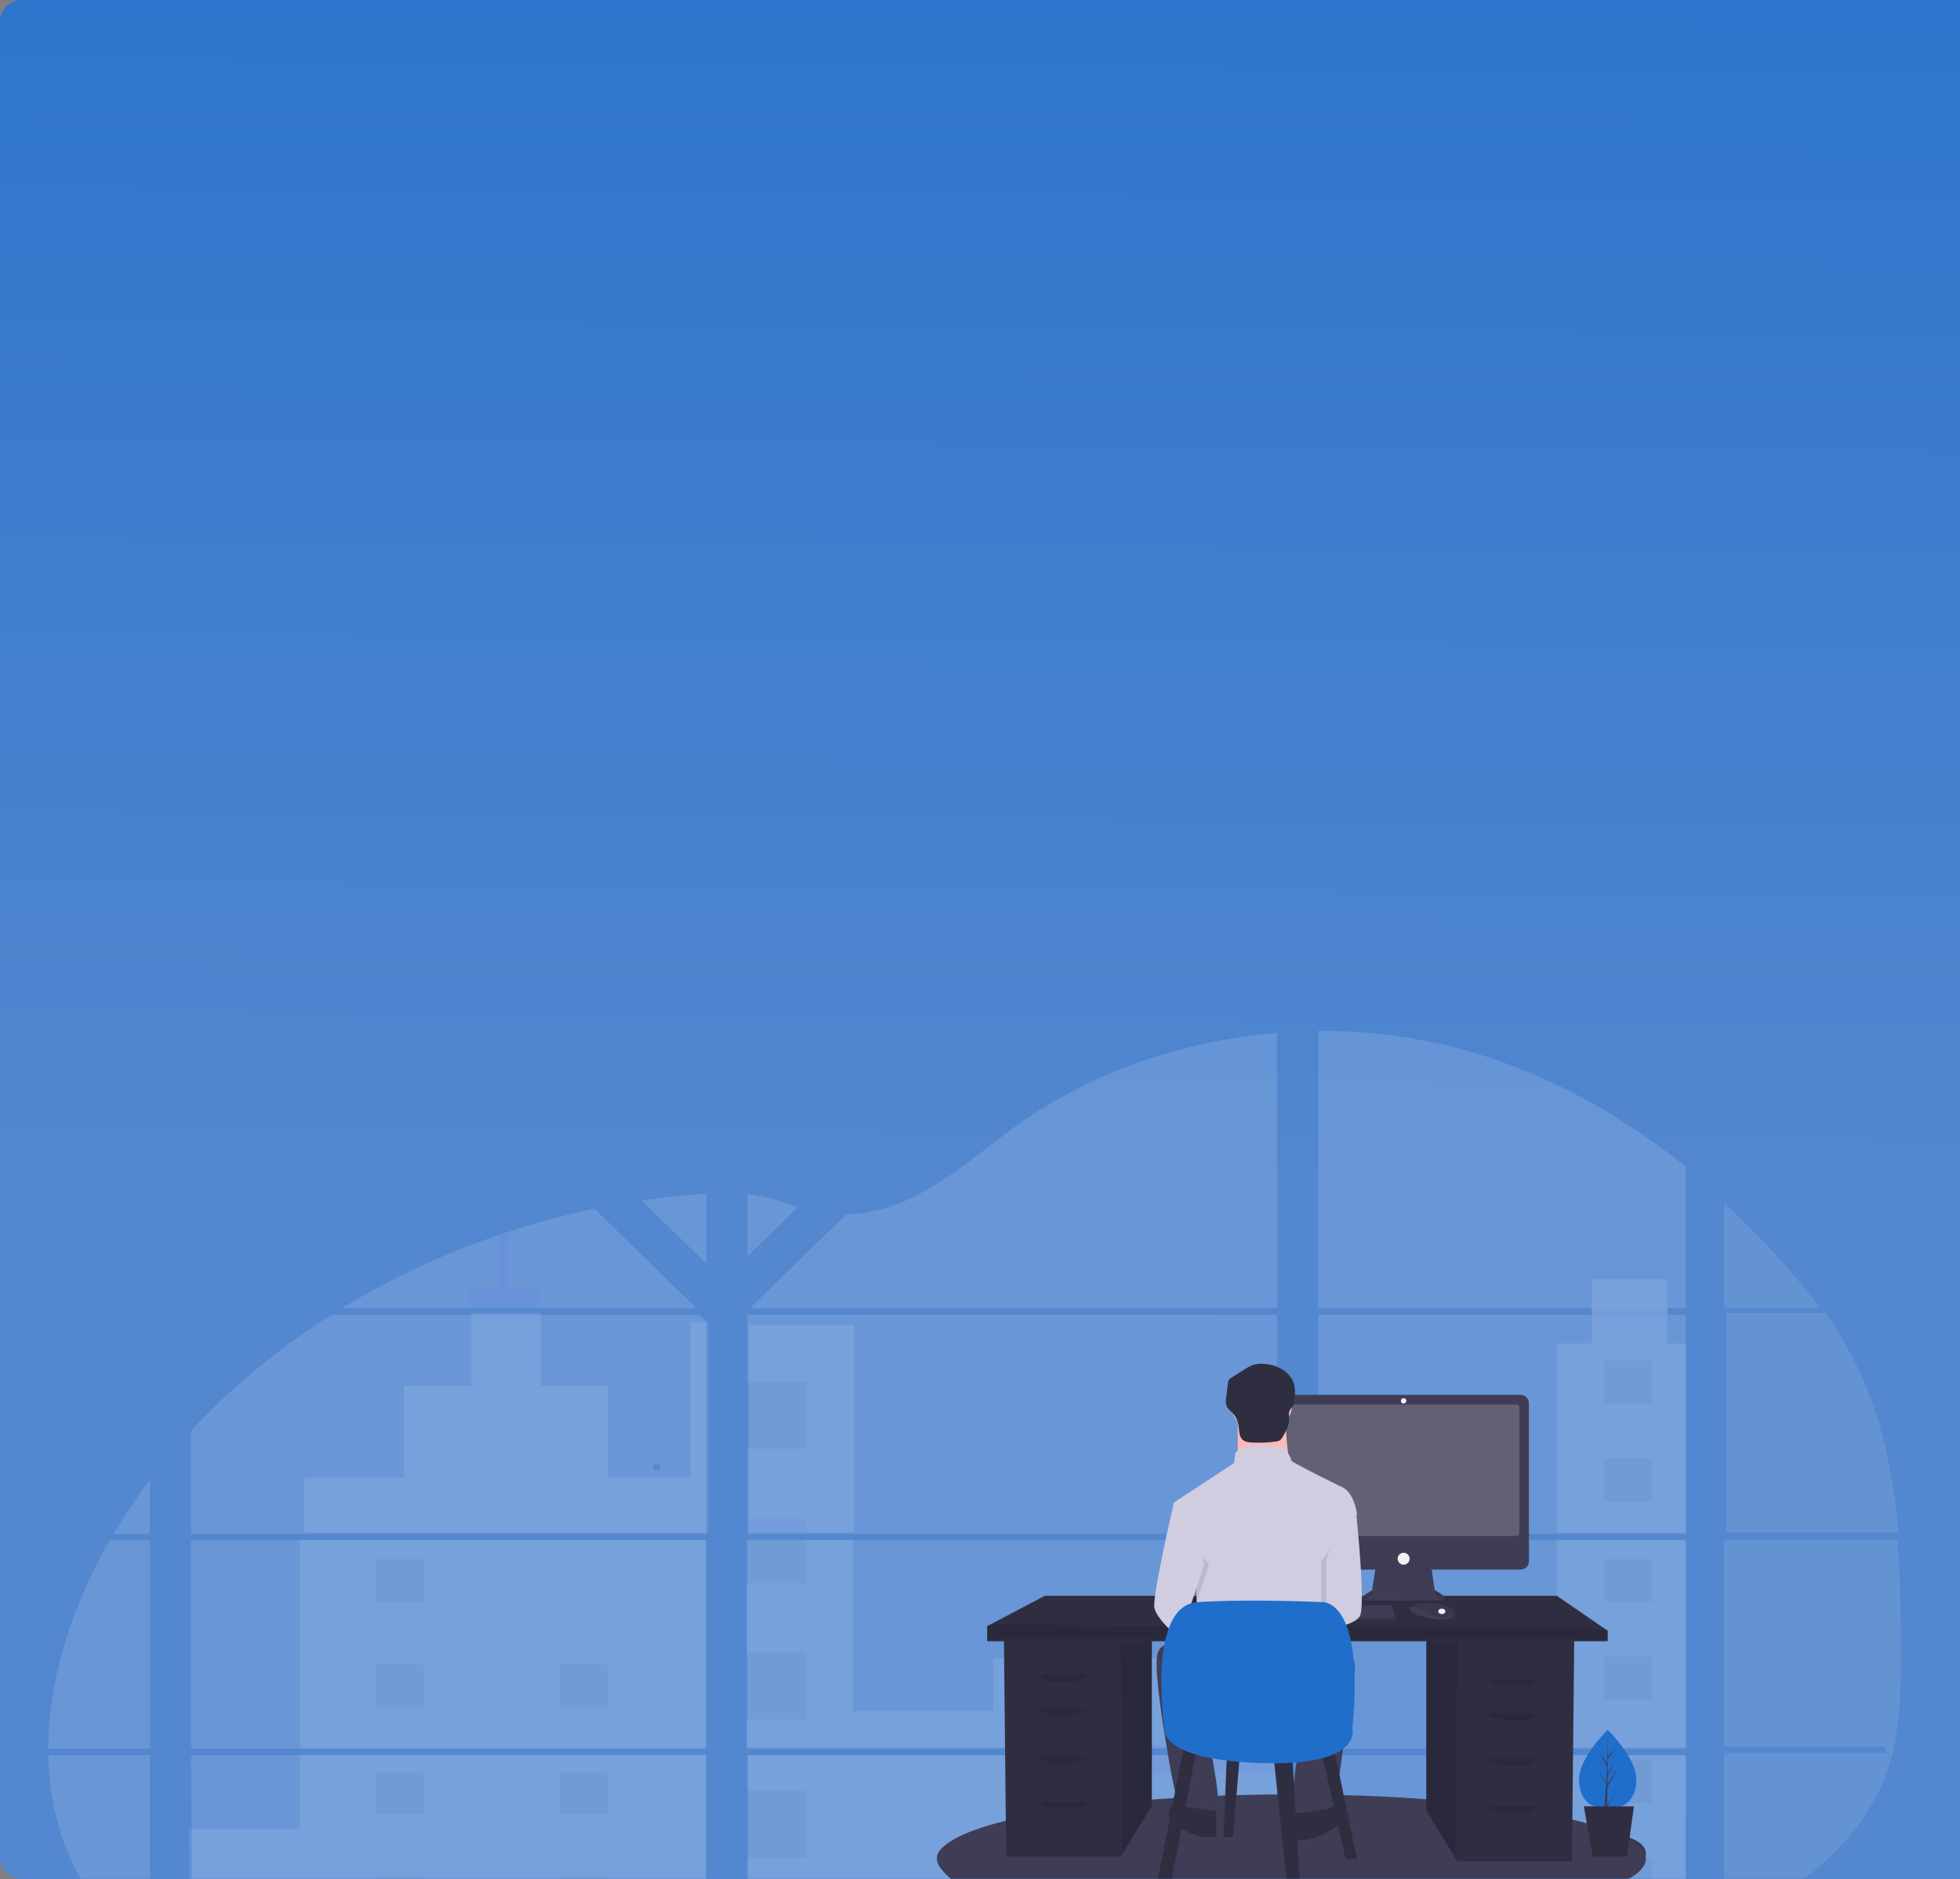 <?xml version="1.0" encoding="UTF-8"?>
<svg width="730px" height="700px" viewBox="0 0 730 700" version="1.1" xmlns="http://www.w3.org/2000/svg" xmlns:xlink="http://www.w3.org/1999/xlink">
    <rect x="0" y="0" width="730" height="700" fill="#808080" stroke="none"/>
    <!-- Generator: Sketch 53.2 (72643) - https://sketchapp.com -->
    <title>bg</title>
    <desc>Created with Sketch.</desc>
    <defs>
        <linearGradient x1="50.848%" y1="-41.042%" x2="50%" y2="62.39%" id="linearGradient-1">
            <stop stop-color="#1368CA" offset="0%"></stop>
            <stop stop-color="#5387CF" offset="100%"></stop>
        </linearGradient>
        <path d="M8,0 L730,0 L730,700 L8,700 C3.582,700 5.41083001e-16,696.418 0,692 L0,8 C-5.41083001e-16,3.582 3.582,8.11624501e-16 8,0 Z" id="path-2"></path>
    </defs>
    <g id="Login-&amp;-Registration" stroke="none" stroke-width="1" fill="none" fill-rule="evenodd">
        <g id="1(a)-Registration-Screen" transform="translate(-120, -84)">
            <g id="Group-10" transform="translate(120, 84)">
                <g id="Group-9">
                    <g id="bg">
                        <mask id="mask-3" fill="white">
                            <use xlink:href="#path-2"></use>
                        </mask>
                        <use id="Mask" fill="url(#linearGradient-1)" xlink:href="#path-2"></use>
                        <g id="Group-9" mask="url(#mask-3)">
                            <g transform="translate(18, 384)">
                                <g id="Group-24">
                                    <path d="M688.687,189.593 L624.116,189.593 L624.116,266.63 L683.967,266.63 C684.122,267.425 684.269,268.22 684.445,269.008 L624.116,269.008 L624.116,331.121 L624.418,331.024 C626.122,330.434 627.815,329.808 629.496,329.144 L630.577,328.709 C632.3,328.013 633.993,327.268 635.655,326.476 C636.252,326.206 636.842,325.923 637.425,325.633 C646.71,321.133 655.27,315.31 662.828,308.352 C663.045,308.165 663.249,307.972 663.446,307.785 C664.478,306.804 665.489,305.815 666.473,304.799 L667.554,303.666 C668.713,302.428 669.83,301.15 670.918,299.857 L671.396,299.29 C675.772,294.009 679.449,288.203 682.338,282.01 C682.429,281.823 682.506,281.629 682.591,281.443 C683.468,279.494 684.262,277.517 684.95,275.505 C685.245,274.655 685.526,273.805 685.772,272.955 C685.856,272.699 685.934,272.45 686.004,272.201 C689.586,259.863 690,247.041 690,234.288 C690,232.802 690,231.309 690,229.829 C690,224.68 689.923,219.461 689.824,214.311 C689.824,212.97 689.761,211.636 689.726,210.289 C689.642,206.865 689.515,203.445 689.347,200.031 C689.305,199.077 689.263,198.13 689.199,197.19 C689.199,196.644 689.143,196.098 689.108,195.552 C688.968,193.526 688.841,191.563 688.687,189.593 Z" id="Path" fill="#FFFFFF" fill-rule="nonzero" opacity="0.1"></path>
                                    <path d="M624.137,103.253 L659.729,103.253 C653.894,95.315 647.565,87.737 640.779,80.561 C635.486,74.909 629.932,69.395 624.116,64.088 L624.137,103.253 Z" id="Path" fill="#FFFFFF" fill-rule="nonzero" opacity="0.1"></path>
                                    <path d="M625.006,105.054 L625.006,186.923 L689.11,186.923 C689.11,186.686 689.068,186.441 689.047,186.224 C688.991,185.582 688.935,184.939 688.872,184.289 C688.809,183.64 688.725,182.78 688.641,182.019 C688.557,181.257 688.473,180.377 688.375,179.567 C688.277,178.756 688.193,177.925 688.089,177.108 C687.984,176.29 687.886,175.473 687.774,174.663 C687.662,173.852 687.557,173.028 687.431,172.218 C687.333,171.519 687.242,170.876 687.137,170.199 C686.99,169.248 686.837,168.291 686.676,167.348 C686.657,167.207 686.632,167.067 686.599,166.929 C685.441,159.988 683.867,153.122 681.885,146.369 C679.788,139.215 677.129,132.238 673.932,125.502 C670.484,118.377 666.483,111.533 661.965,105.033 L625.006,105.054 Z" id="Path" fill="#FFFFFF" fill-rule="nonzero" opacity="0.1"></path>
                                    <path d="M472.947,189.769 L472.947,267.39 L609.871,267.39 L609.871,189.769 L472.947,189.769 Z M472.947,269.786 L472.947,322.348 C488.885,317.257 507.111,319.311 523.636,323.49 C536.43,326.736 548.897,331.151 561.671,334.327 C567.376,335.783 573.168,336.876 579.011,337.601 L580.447,337.754 C581.145,337.824 581.842,337.893 582.539,337.949 L584.631,338.095 L584.847,338.095 L585.781,338.095 C585.888,338.102 585.995,338.102 586.102,338.095 L587.232,338.137 L587.266,338.137 C587.803,338.137 588.347,338.137 588.891,338.179 L589.588,338.179 C590.125,338.179 590.669,338.179 591.213,338.179 L592.405,338.179 L593.367,338.179 C593.779,338.179 594.183,338.179 594.587,338.137 C595.243,338.137 595.898,338.081 596.561,338.032 L597.781,337.956 L599.287,337.837 C600.354,337.754 601.379,337.642 602.459,337.517 C602.878,337.468 603.303,337.42 603.721,337.357 L604.342,337.28 C605.395,337.141 606.434,336.974 607.486,336.8 C608.26,336.681 609.034,336.535 609.815,336.396 L609.815,269.786 L472.947,269.786 Z M574.786,103.331 L574.786,105.727 L472.947,105.727 L472.947,187.373 L609.871,187.373 L609.871,105.754 L603.003,105.754 L603.003,103.359 L609.871,103.359 L609.871,50.608 C583.236,29.178 552.104,12.393 517.431,4.642 C502.827,1.413 487.903,-0.141 472.947,0.01 L472.947,103.359 L574.786,103.331 Z M261.724,102.871 L262.205,103.331 L457.628,103.331 L457.628,0.727 C422.836,3.618 388.908,15.291 361.555,34.631 C348.412,43.915 336.608,54.919 321.861,62.044 C314.123,65.88 305.669,68.062 297.039,68.452 L261.724,102.871 Z M260.378,60.777 L260.378,84.004 L279.26,65.596 C272.238,63.172 266.702,61.515 260.35,60.805 L260.378,60.777 Z M259.751,352.986 L260.378,352.986 L260.378,403.897 C267.504,403.368 274.602,402.639 281.672,401.71 C313.287,397.641 344.266,389.625 373.882,377.849 L373.882,377.849 C377.062,376.577 380.218,375.263 383.351,373.907 C385.438,373.002 387.513,372.073 389.577,371.122 C392.673,369.701 395.745,368.24 398.795,366.741 C412.289,360.116 425.305,352.562 437.75,344.134 C438.524,343.611 439.305,343.082 440.072,342.546 C441.615,341.478 443.146,340.4 444.666,339.314 C445.426,338.764 446.186,338.214 446.939,337.656 L448.487,336.472 C450.049,335.309 451.604,334.139 453.18,332.99 L453.18,332.99 C454.637,331.945 456.108,330.901 457.6,329.926 L457.6,269.751 L300.616,269.751 C300.728,269.396 300.832,269.055 300.951,268.678 C300.825,269.041 300.714,269.375 300.609,269.751 L260.35,269.751 L260.35,352.972 L259.751,352.986 Z M260.378,105.74 L260.378,187.373 L457.628,187.373 L457.628,105.754 L260.378,105.74 Z M260.378,189.755 L260.378,267.39 L457.628,267.39 L457.628,189.769 L260.378,189.755 Z M220.942,63.166 L245.039,86.657 L245.039,60.672 C236.965,61.174 228.933,62.005 220.942,63.166 Z M53.151,189.769 L53.151,267.39 L245.039,267.39 L245.039,189.769 L53.151,189.769 Z M99.531,381.471 C128.616,392.531 159.026,399.738 189.985,402.908 L190.117,402.908 C195.969,403.526 201.838,404.004 207.722,404.343 L207.939,404.343 L207.939,404.343 C220.273,405.039 232.656,405.2 245.018,404.74 L245.018,269.786 L53.151,269.786 L53.848,359.156 L99.531,381.471 Z M0,267.39 L37.846,267.39 L37.846,189.769 L22.877,189.769 C21.322,192.499 19.816,195.243 18.386,198.029 C17.619,199.51 16.873,201.008 16.148,202.521 C6.296,222.949 0.035,245.403 0,267.39 Z M0,269.786 C0.307,285.554 3.863,301.029 11.665,315.328 C18.149,327.202 27.158,337.615 37.818,346.669 L37.818,269.786 L0,269.786 Z M24.25,187.373 L37.818,187.373 L37.818,167.176 C32.928,173.648 28.407,180.391 24.278,187.373 L24.25,187.373 Z M109.265,103.359 L240.514,103.359 L240.988,102.899 L240.291,102.202 L240.291,102.202 L203.386,66.244 C192.432,68.528 181.615,71.423 170.985,74.915 C169.981,75.242 168.977,75.611 167.98,75.925 C147.455,82.879 127.764,92.079 109.265,103.359 L109.265,103.359 Z M53.151,148.886 L53.151,187.373 L221.437,187.373 L221.437,187.373 L221.472,187.373 L245.06,187.373 L245.06,107.976 L242.368,105.789 L105.402,105.789 C86.2,117.848 68.637,132.333 53.151,148.886 L53.151,148.886 Z" id="Shape" fill="#F4F9FF" fill-rule="nonzero" opacity="0.138"></path>
                                    <polygon id="Path" fill="#FFFFFF" fill-rule="nonzero" opacity="0.1" points="561.794 116.438 561.794 186.923 609.871 186.923 609.871 116.438 603.021 116.438 603.021 92.571 574.875 92.571 574.875 116.438"></polygon>
                                    <rect id="Rectangle" fill="#FFFFFF" fill-rule="nonzero" opacity="0.1" x="561.794" y="189.593" width="48.077" height="77.44"></rect>
                                    <path d="M609.871,269.703 L561.794,269.703 L561.794,334.343 C567.483,335.798 573.259,336.893 579.085,337.621 L580.518,337.774 C581.214,337.851 581.909,337.914 582.605,337.97 L584.692,338.116 C584.761,338.116 584.838,338.116 584.907,338.116 C585.213,338.116 585.526,338.116 585.839,338.158 L586.159,338.158 C586.535,338.158 586.91,338.158 587.293,338.2 L587.293,338.2 C587.829,338.2 588.371,338.2 588.914,338.242 L589.609,338.242 C590.152,338.242 590.687,338.242 591.23,338.242 L592.419,338.242 L593.379,338.242 L594.603,338.2 C595.25,338.2 595.911,338.144 596.565,338.095 L597.775,338.019 L599.284,337.9 C600.342,337.809 601.371,337.705 602.442,337.579 L603.701,337.419 L604.32,337.342 C605.371,337.195 606.407,337.042 607.457,336.861 C608.236,336.742 609.002,336.596 609.781,336.456 L609.871,269.703 Z" id="Path" fill="#FFFFFF" fill-rule="nonzero" opacity="0.1"></path>
                                    <rect id="Rectangle" fill="#FFFFFF" fill-rule="nonzero" opacity="0.1" x="260.865" y="109.484" width="39.174" height="77.44"></rect>
                                    <polygon id="Path" fill="#FFFFFF" fill-rule="nonzero" opacity="0.1" points="259.974 189.593 259.974 267.033 456.735 267.033 456.735 233.632 351.929 233.632 351.929 253.338 299.613 253.338 299.613 189.593"></polygon>
                                    <path d="M259.974,353.159 L260.601,353.159 L260.601,404.11 C267.718,403.571 274.806,402.842 281.867,401.922 C313.452,397.834 344.399,389.801 373.987,378.011 C382.455,374.61 390.748,370.907 398.868,366.902 C412.345,360.271 425.344,352.71 437.773,344.274 C440.879,342.165 443.936,340.006 446.944,337.8 C449.033,336.259 451.122,334.691 453.211,333.165 C454.666,332.12 456.136,331.074 457.626,330.092 L457.626,269.879 L300.822,269.879 C300.933,269.524 301.038,269.183 301.149,268.813 C301.031,269.169 300.913,269.51 300.808,269.879 L260.601,269.879 L260.601,353.124 L259.974,353.159 Z" id="Path" fill="#FFFFFF" fill-rule="nonzero" opacity="0.1"></path>
                                    <path d="M156.697,103.253 L182.516,103.253 L182.516,96.076 L170.948,96.076 L170.948,74.769 C169.947,75.097 168.946,75.467 167.952,75.781 L167.952,96.076 L156.697,96.076 L156.697,103.253 Z" id="Path" fill="#6C63FF" fill-rule="nonzero" opacity="0.1"></path>
                                    <polygon id="Path" fill="#FFFFFF" fill-rule="nonzero" opacity="0.1" points="95.265 186.923 222.172 186.923 222.13 186.923 222.193 186.923 245.729 186.923 245.729 108.471 239.062 108.471 239.062 166.47 208.581 166.47 208.581 132.146 183.396 132.146 183.396 105.033 157.549 105.033 157.549 132.146 132.371 132.146 132.371 166.463 95.265 166.463"></polygon>
                                    <path d="M93.757,189.593 L93.757,267.278 L244.839,267.278 L244.839,189.593 L93.757,189.593 Z M99.032,381.452 C128.181,392.521 158.658,399.734 189.684,402.907 L189.817,402.907 C195.682,403.525 201.564,404.003 207.461,404.342 L207.678,404.342 L207.678,404.342 C220.039,405.039 232.449,405.2 244.839,404.74 L244.839,269.676 L93.757,269.676 L93.757,297.215 L52.529,297.215 L52.746,358.701 L99.032,381.452 Z" id="Shape" fill="#FFFFFF" fill-rule="nonzero" opacity="0.1"></path>
                                    <rect id="Rectangle" fill="#2B5FA9" fill-rule="nonzero" opacity="0.1" x="259.974" y="130.846" width="22.258" height="24.923"></rect>
                                    <rect id="Rectangle" fill="#6C63FF" fill-rule="nonzero" opacity="0.1" x="259.974" y="181.582" width="22.258" height="5.341"></rect>
                                    <rect id="Rectangle" fill="#2B5FA9" fill-rule="nonzero" opacity="0.1" x="259.974" y="189.593" width="22.258" height="16.022"></rect>
                                    <rect id="Rectangle" fill="#2B5FA9" fill-rule="nonzero" opacity="0.1" x="259.974" y="231.429" width="22.258" height="24.923"></rect>
                                    <rect id="Rectangle" fill="#2B5FA9" fill-rule="nonzero" opacity="0.1" x="259.974" y="283.055" width="22.258" height="24.923"></rect>
                                    <rect id="Rectangle" fill="#6C63FF" fill-rule="nonzero" opacity="0.1" x="366.813" y="266.143" width="91.703" height="1.78"></rect>
                                    <rect id="Rectangle" fill="#6C63FF" fill-rule="nonzero" opacity="0.1" x="366.813" y="269.703" width="91.703" height="7.121"></rect>
                                    <rect id="Rectangle" fill="#6C63FF" fill-rule="nonzero" opacity="0.1" x="366.813" y="299.077" width="91.703" height="10.681"></rect>
                                    <rect id="Rectangle" fill="#2B5FA9" fill-rule="nonzero" opacity="0.1" transform="translate(588.503, 130.846) rotate(-180) translate(-588.503, -130.846) " x="579.6" y="122.835" width="17.806" height="16.022"></rect>
                                    <rect id="Rectangle" fill="#2B5FA9" fill-rule="nonzero" opacity="0.1" transform="translate(588.503, 167.341) rotate(-180) translate(-588.503, -167.341) " x="579.6" y="159.33" width="17.806" height="16.022"></rect>
                                    <rect id="Rectangle" fill="#2B5FA9" fill-rule="nonzero" opacity="0.1" transform="translate(588.503, 204.725) rotate(-180) translate(-588.503, -204.725) " x="579.6" y="196.714" width="17.806" height="16.022"></rect>
                                    <rect id="Rectangle" fill="#2B5FA9" fill-rule="nonzero" opacity="0.1" transform="translate(588.503, 241.22) rotate(-180) translate(-588.503, -241.22) " x="579.6" y="233.209" width="17.806" height="16.022"></rect>
                                    <rect id="Rectangle" fill="#2B5FA9" fill-rule="nonzero" opacity="0.1" transform="translate(588.503, 279.495) rotate(-180) translate(-588.503, -279.495) " x="579.6" y="271.484" width="17.806" height="16.022"></rect>
                                    <rect id="Rectangle" fill="#2B5FA9" fill-rule="nonzero" opacity="0.1" transform="translate(588.503, 315.989) rotate(-180) translate(-588.503, -315.989) " x="579.6" y="307.978" width="17.806" height="16.022"></rect>
                                    <rect id="Rectangle" fill="#2B5FA9" fill-rule="nonzero" opacity="0.1" transform="translate(130.877, 204.725) rotate(-180) translate(-130.877, -204.725) " x="121.974" y="196.714" width="17.806" height="16.022"></rect>
                                    <rect id="Rectangle" fill="#2B5FA9" fill-rule="nonzero" opacity="0.1" transform="translate(199.432, 243.89) rotate(-180) translate(-199.432, -243.89) " x="190.529" y="235.879" width="17.806" height="16.022"></rect>
                                    <rect id="Rectangle" fill="#2B5FA9" fill-rule="nonzero" opacity="0.1" transform="translate(130.877, 243.89) rotate(-180) translate(-130.877, -243.89) " x="121.974" y="235.879" width="17.806" height="16.022"></rect>
                                    <rect id="Rectangle" fill="#2B5FA9" fill-rule="nonzero" opacity="0.1" transform="translate(199.432, 283.945) rotate(-180) translate(-199.432, -283.945) " x="190.529" y="275.934" width="17.806" height="16.022"></rect>
                                    <rect id="Rectangle" fill="#2B5FA9" fill-rule="nonzero" opacity="0.1" transform="translate(130.877, 283.945) rotate(-180) translate(-130.877, -283.945) " x="121.974" y="275.934" width="17.806" height="16.022"></rect>
                                    <rect id="Rectangle" fill="#2B5FA9" fill-rule="nonzero" opacity="0.1" transform="translate(199.432, 323.11) rotate(-180) translate(-199.432, -323.11) " x="190.529" y="315.099" width="17.806" height="16.022"></rect>
                                    <rect id="Rectangle" fill="#2B5FA9" fill-rule="nonzero" opacity="0.1" transform="translate(130.877, 323.11) rotate(-180) translate(-130.877, -323.11) " x="121.974" y="315.099" width="17.806" height="16.022"></rect>
                                    <path d="M259.974,353.374 L260.601,353.374 L260.601,353.374 L259.974,353.374 Z M300.8,270.287 L300.8,270.287 C300.912,269.933 301.016,269.592 301.134,269.217 C301.016,269.578 300.905,269.933 300.8,270.287 Z M574.573,104.143 L574.573,106.535 L602.748,106.535 L602.748,104.143 L574.573,104.143 Z M259.974,353.374 L260.601,353.374 L260.601,353.374 L259.974,353.374 Z M300.8,270.287 L300.8,270.287 C300.912,269.933 301.016,269.592 301.134,269.217 C301.016,269.578 300.905,269.933 300.8,270.287 Z M259.974,353.374 L260.601,353.374 L260.601,353.374 L259.974,353.374 Z M300.8,270.287 L300.8,270.287 C300.912,269.933 301.016,269.592 301.134,269.217 C301.016,269.578 300.905,269.933 300.8,270.287 Z" id="Shape" fill="#6C63FF" fill-rule="nonzero" opacity="0.1"></path>
                                    <ellipse id="Oval" fill="#000000" fill-rule="nonzero" opacity="0.1" cx="226.587" cy="162.445" rx="1.335" ry="1.335"></ellipse>
                                </g>
                                <g id="undraw_laravel_and_vue_59tp" transform="translate(331, 124)">
                                    <path d="M264,182.555 C264,195.996 206.058,221 133.072,221 C60.086,221 0,197.547 0,184.105 C0,170.663 60.086,172.323 133.072,172.323 C206.058,172.323 264,169.113 264,182.555 Z" id="Path" fill="#3F3D56" fill-rule="nonzero"></path>
                                    <path d="M264,182.555 C264,195.996 206.058,221 133.072,221 C60.086,221 0,197.547 0,184.105 C0,170.663 60.086,172.323 133.072,172.323 C206.058,172.323 264,169.113 264,182.555 Z" id="Path" fill="#000000" fill-rule="nonzero" opacity="0.1"></path>
                                    <ellipse id="Oval" fill="#3F3D56" fill-rule="nonzero" cx="132" cy="184.464" rx="132" ry="24.06"></ellipse>
                                    <polygon id="Path" fill="#2F2E41" fill-rule="nonzero" points="182.222 101.589 182.222 166.356 193.025 184.012 193.847 185.355 236.472 185.355 237.333 101.589"></polygon>
                                    <polygon id="Path" fill="#000000" fill-rule="nonzero" opacity="0.1" points="182.222 102.48 182.222 166.902 193.11 184.464 193.778 102.48"></polygon>
                                    <polygon id="Path" fill="#2F2E41" fill-rule="nonzero" points="80 99.806 80 164.574 69.197 182.23 68.375 183.573 25.75 183.573 24.889 99.806"></polygon>
                                    <polygon id="Path" fill="#000000" fill-rule="nonzero" opacity="0.1" points="80 100.698 80 165.12 69.113 182.681 68.444 100.698"></polygon>
                                    <polygon id="Path" fill="#2F2E41" fill-rule="nonzero" points="249.778 99.464 249.778 103.371 18.667 103.371 18.667 97.727 40.145 86.44 230.876 86.44"></polygon>
                                    <polygon id="Path" fill="#000000" fill-rule="nonzero" opacity="0.1" points="249.778 98.778 249.778 102.48 18.667 102.48 18.667 97.133"></polygon>
                                    <polygon id="Path" fill="#000000" fill-rule="nonzero" opacity="0.1" points="52.109 118.52 41.679 118.52 37.333 115.847 56.889 115.847"></polygon>
                                    <polygon id="Path" fill="#000000" fill-rule="nonzero" opacity="0.1" points="52.109 130.996 41.679 130.996 37.333 128.323 56.889 128.323"></polygon>
                                    <polygon id="Path" fill="#000000" fill-rule="nonzero" opacity="0.1" points="52.109 148.819 41.679 148.819 37.333 146.145 56.889 146.145"></polygon>
                                    <polygon id="Path" fill="#000000" fill-rule="nonzero" opacity="0.1" points="52.109 165.75 41.679 165.75 37.333 163.077 56.889 163.077"></polygon>
                                    <polygon id="Path" fill="#000000" fill-rule="nonzero" opacity="0.1" points="209.225 120.302 219.654 120.302 224 117.629 204.444 117.629"></polygon>
                                    <polygon id="Path" fill="#000000" fill-rule="nonzero" opacity="0.1" points="209.225 132.778 219.654 132.778 224 130.105 204.444 130.105"></polygon>
                                    <polygon id="Path" fill="#000000" fill-rule="nonzero" opacity="0.1" points="209.225 149.71 219.654 149.71 224 147.036 204.444 147.036"></polygon>
                                    <polygon id="Path" fill="#000000" fill-rule="nonzero" opacity="0.1" points="209.225 167.532 219.654 167.532 224 164.859 204.444 164.859"></polygon>
                                    <path d="M163.451,75.396 L162.036,84.384 C162.036,84.384 155.069,88.065 159.968,88.174 C164.866,88.282 187.945,88.174 187.945,88.174 C187.945,88.174 192.408,88.174 185.332,84.275 L183.917,74.855 L163.451,75.396 Z" id="Path" fill="#3F3D56" fill-rule="nonzero"></path>
                                    <path d="M158.981,88.2 C159.932,87.428 160.955,86.748 162.035,86.171 L163.45,77.099 L183.916,77.118 L185.332,86.061 C186.495,86.664 187.591,87.388 188.602,88.222 C189.511,88.014 190.504,87.24 185.332,84.364 L183.916,74.855 L163.45,75.401 L162.035,84.473 C162.035,84.473 156.18,87.596 158.981,88.2 Z" id="Path" fill="#000000" fill-rule="nonzero" opacity="0.1"></path>
                                    <rect id="Rectangle" fill="#3F3D56" fill-rule="nonzero" x="127.111" y="11.585" width="93.333" height="65.052" rx="3"></rect>
                                    <path d="M130.778,15.149 L215.889,15.149 C216.441,15.149 216.889,15.597 216.889,16.149 L216.889,63.161 C216.889,63.714 216.441,64.161 215.889,64.161 L130.778,64.161 C130.225,64.161 129.778,63.714 129.778,63.161 L129.778,16.149 C129.778,15.597 130.225,15.149 130.778,15.149 Z" id="Rectangle" fill="#F2F2F2" fill-rule="nonzero" opacity="0.195"></path>
                                    <ellipse id="Oval" fill="#F2F2F2" fill-rule="nonzero" cx="173.778" cy="13.812" rx="1" ry="1"></ellipse>
                                    <path d="M220.444,67.726 L220.444,73.381 C220.445,74.245 220.099,75.073 219.483,75.684 C218.868,76.294 218.033,76.637 217.163,76.637 L130.393,76.637 C129.522,76.637 128.688,76.294 128.072,75.684 C127.457,75.073 127.111,74.245 127.111,73.381 L127.111,67.726 L220.444,67.726 Z" id="Path" fill="#3F3D56" fill-rule="nonzero"></path>
                                    <ellipse id="Oval" fill="#F2F2F2" fill-rule="nonzero" cx="173.778" cy="72.627" rx="2.222" ry="2.228"></ellipse>
                                    <polygon id="Path" fill="#3F3D56" fill-rule="nonzero" points="170.667 94.188 170.667 95.351 111.111 95.351 111.111 94.421 111.193 94.188 112.661 90.004 169.449 90.004"></polygon>
                                    <path d="M192.87,93.166 C192.761,93.66 192.348,94.18 191.414,94.672 C188.063,96.438 181.25,94.201 181.25,94.201 C181.25,94.201 176,93.259 176,90.787 C176.147,90.681 176.301,90.584 176.46,90.499 C177.869,89.713 182.54,87.775 190.822,90.581 C191.432,90.783 191.977,91.159 192.397,91.668 C192.773,92.059 192.949,92.616 192.87,93.166 L192.87,93.166 Z" id="Path" fill="#3F3D56" fill-rule="nonzero"></path>
                                    <path d="M192.871,93.252 C188.876,94.943 185.316,95.069 181.662,92.265 C179.819,90.851 178.145,90.502 176.889,90.528 C178.261,89.726 182.81,87.747 190.876,90.612 C191.47,90.818 192.001,91.202 192.409,91.722 C192.776,92.121 192.948,92.69 192.871,93.252 L192.871,93.252 Z" id="Path" fill="#000000" fill-rule="nonzero" opacity="0.1"></path>
                                    <ellipse id="Oval" fill="#F2F2F2" fill-rule="nonzero" cx="188" cy="92.232" rx="1.333" ry="1"></ellipse>
                                    <polygon id="Path" fill="#000000" fill-rule="nonzero" opacity="0.1" points="170.667 94.46 170.667 95.351 111.111 95.351 111.111 94.638 111.193 94.46"></polygon>
                                    <ellipse id="Oval" fill="#FFB9B9" fill-rule="nonzero" cx="120.889" cy="14.258" rx="11.556" ry="11.585"></ellipse>
                                    <path d="M112,20.29 L112,39.21 L131.556,39.21 C131.556,39.21 129.032,23.444 130.294,18.714 L112,20.29 Z" id="Path" fill="#FFB9B9" fill-rule="nonzero"></path>
                                    <path d="M150.25,45.661 C150.25,45.661 131.978,36.695 131.978,36.076 C131.978,35.458 130.12,31.438 128.881,31.438 C127.642,31.438 117.112,28.037 111.228,32.984 L110.608,37.004 L88,51.845 L94.194,74.416 C94.194,74.416 98.22,78.745 96.981,81.837 C95.743,84.929 97.911,100.698 97.911,100.698 L146.534,99.152 L146.534,78.126 C146.534,78.126 148.082,73.179 149.012,71.633 C149.941,70.087 149.012,65.45 149.012,65.45 L156.444,56.174 C156.444,56.174 155.515,47.516 150.25,45.661 Z" id="Path" fill="#D0CDE1" fill-rule="nonzero"></path>
                                    <path d="M88.572,59.326 L89.99,51.685 C89.99,51.685 81.797,86.928 82.743,90.982 C83.688,95.037 90.62,101.274 91.565,101.586 C92.511,101.898 101.333,74.764 101.333,74.764 L88.572,59.326 Z" id="Path" fill="#000000" fill-rule="nonzero" opacity="0.1"></path>
                                    <path d="M93.569,50.794 L88.212,51.729 C88.212,51.729 80.02,86.941 80.965,90.991 C81.91,95.042 88.842,101.274 89.788,101.586 C90.733,101.898 99.556,74.788 99.556,74.788 L93.569,50.794 Z" id="Path" fill="#D0CDE1" fill-rule="nonzero"></path>
                                    <path d="M151.688,61.214 L154.339,56.141 C154.339,56.141 158.082,90.885 155.587,94.268 C153.092,97.65 143.222,98.915 143.222,98.915 L143.111,73.667 L151.688,61.214 Z" id="Path" fill="#000000" fill-rule="nonzero" opacity="0.1"></path>
                                    <path d="M152.062,51.685 L156.117,55.722 C156.117,55.722 159.86,90.807 157.365,94.222 C154.869,97.637 144.999,98.915 144.999,98.915 L144.889,73.419 L152.062,51.685 Z" id="Path" fill="#D0CDE1" fill-rule="nonzero"></path>
                                    <path d="M92.486,105.155 C92.486,105.155 83.593,101.745 82.06,108.254 C80.527,114.763 85.74,143.899 85.74,143.899 C85.74,143.899 89.113,165.905 91.26,166.525 C93.406,167.145 102.912,167.455 104.446,164.665 C105.979,161.876 99.846,133.36 99.846,133.36 L135.418,132.74 C135.418,132.74 133.271,157.536 132.045,159.706 C130.818,161.876 130.818,169.315 132.045,169.315 C133.271,169.315 146.764,168.695 147.684,166.835 C148.604,164.975 153.817,123.132 153.817,123.132 C153.817,123.132 158.11,108.564 153.204,109.494 C148.297,110.424 92.486,105.155 92.486,105.155 Z" id="Path" fill="#3F3D56" fill-rule="nonzero"></path>
                                    <path d="M145.443,165.855 C145.443,165.855 148.548,163.614 150.1,165.855 C151.653,168.095 152.274,170.656 145.443,174.497 C138.612,178.339 133.333,177.378 133.333,176.738 L133.333,167.455 L145.443,165.855 Z" id="Path" fill="#2F2E41" fill-rule="nonzero"></path>
                                    <path d="M91.89,164.964 C91.89,164.964 88.785,162.723 87.233,164.964 C85.68,167.204 85.059,169.765 91.89,173.606 C98.721,177.447 104,176.487 104,175.847 L104,166.564 L91.89,164.964 Z" id="Path" fill="#2F2E41" fill-rule="nonzero"></path>
                                    <path d="M120.895,0.006 C119.727,-0.035 118.56,0.133 117.45,0.502 C116.588,0.852 115.766,1.292 114.995,1.815 L109.815,5.07 C108.916,5.463 108.34,6.365 108.353,7.355 L107.706,12.253 C107.543,13.489 107.392,14.811 107.94,15.929 C108.397,16.862 109.269,17.5 109.985,18.248 C111.132,19.449 111.904,20.965 112.205,22.607 C112.575,24.652 112.338,27.115 113.94,28.42 C114.807,29.127 115.989,29.261 117.101,29.326 C120.142,29.506 123.193,29.387 126.211,28.972 C126.691,28.936 127.159,28.803 127.588,28.582 C128.132,28.257 128.475,27.682 128.796,27.131 C129.952,25.141 131.144,23.024 131.132,20.716 C131.125,19.574 130.836,18.348 131.379,17.346 C131.666,16.92 131.977,16.512 132.311,16.123 C132.982,15.169 133.113,13.944 133.222,12.778 C133.572,9.056 133.207,6.223 130.492,3.601 C127.958,1.153 124.352,0.029 120.895,0.006 Z" id="Path" fill="#2F2E41" fill-rule="nonzero"></path>
                                    <polygon id="Path" fill="#2F2E41" fill-rule="nonzero" points="92.14 141.69 81.778 194.266 86.959 194.266 96.889 142.552"></polygon>
                                    <polygon id="Path" fill="#2F2E41" fill-rule="nonzero" points="125.333 146.096 131.733 206.742 136 206.742 132.16 144.363"></polygon>
                                    <polygon id="Path" fill="#2F2E41" fill-rule="nonzero" points="143.111 144.335 152.143 184.464 156.444 184.464 147.842 143.472"></polygon>
                                    <polygon id="Path" fill="#2F2E41" fill-rule="nonzero" points="108 144.363 106.667 176.444 110.222 176.444 112.889 144.363"></polygon>
                                    <path d="M84.734,135.891 C84.734,135.891 77.91,90.077 97.103,88.793 C116.297,87.508 143.594,88.793 143.594,88.793 C143.594,88.793 159.376,87.508 154.684,135.891 C154.684,135.891 158.949,150.02 120.562,148.736 C82.175,147.451 84.734,135.891 84.734,135.891 Z" id="Path" fill="#206ECB" fill-rule="nonzero"></path>
                                    <path d="M260.444,154.794 C260.444,162.915 255.669,165.75 249.778,165.75 C243.887,165.75 239.111,162.915 239.111,154.794 C239.111,146.673 249.778,136.343 249.778,136.343 C249.778,136.343 260.444,146.673 260.444,154.794 Z" id="Path" fill="#206ECB" fill-rule="nonzero"></path>
                                    <polygon id="Path" fill="#3F3D56" fill-rule="nonzero" points="249.703 157.694 254.222 149.293 249.72 156.629 249.769 153.575 252.884 147.497 249.782 152.767 249.87 147.276 253.205 142.437 249.884 146.412 249.939 136.343 249.609 149.102 246.231 143.849 249.568 150.179 249.252 156.312 249.242 156.149 245.333 150.599 249.23 156.724 249.191 157.491 249.184 157.503 249.187 157.566 248.386 165.75 249.457 165.75 249.585 165.089 253.473 158.978 249.595 164.485"></polygon>
                                    <polygon id="Path" fill="#2F2E41" fill-rule="nonzero" points="256.971 183.573 244.192 183.573 240.889 164.859 259.556 164.859"></polygon>
                                </g>
                            </g>
                        </g>
                    </g>
                </g>
            </g>
        </g>
    </g>
</svg>